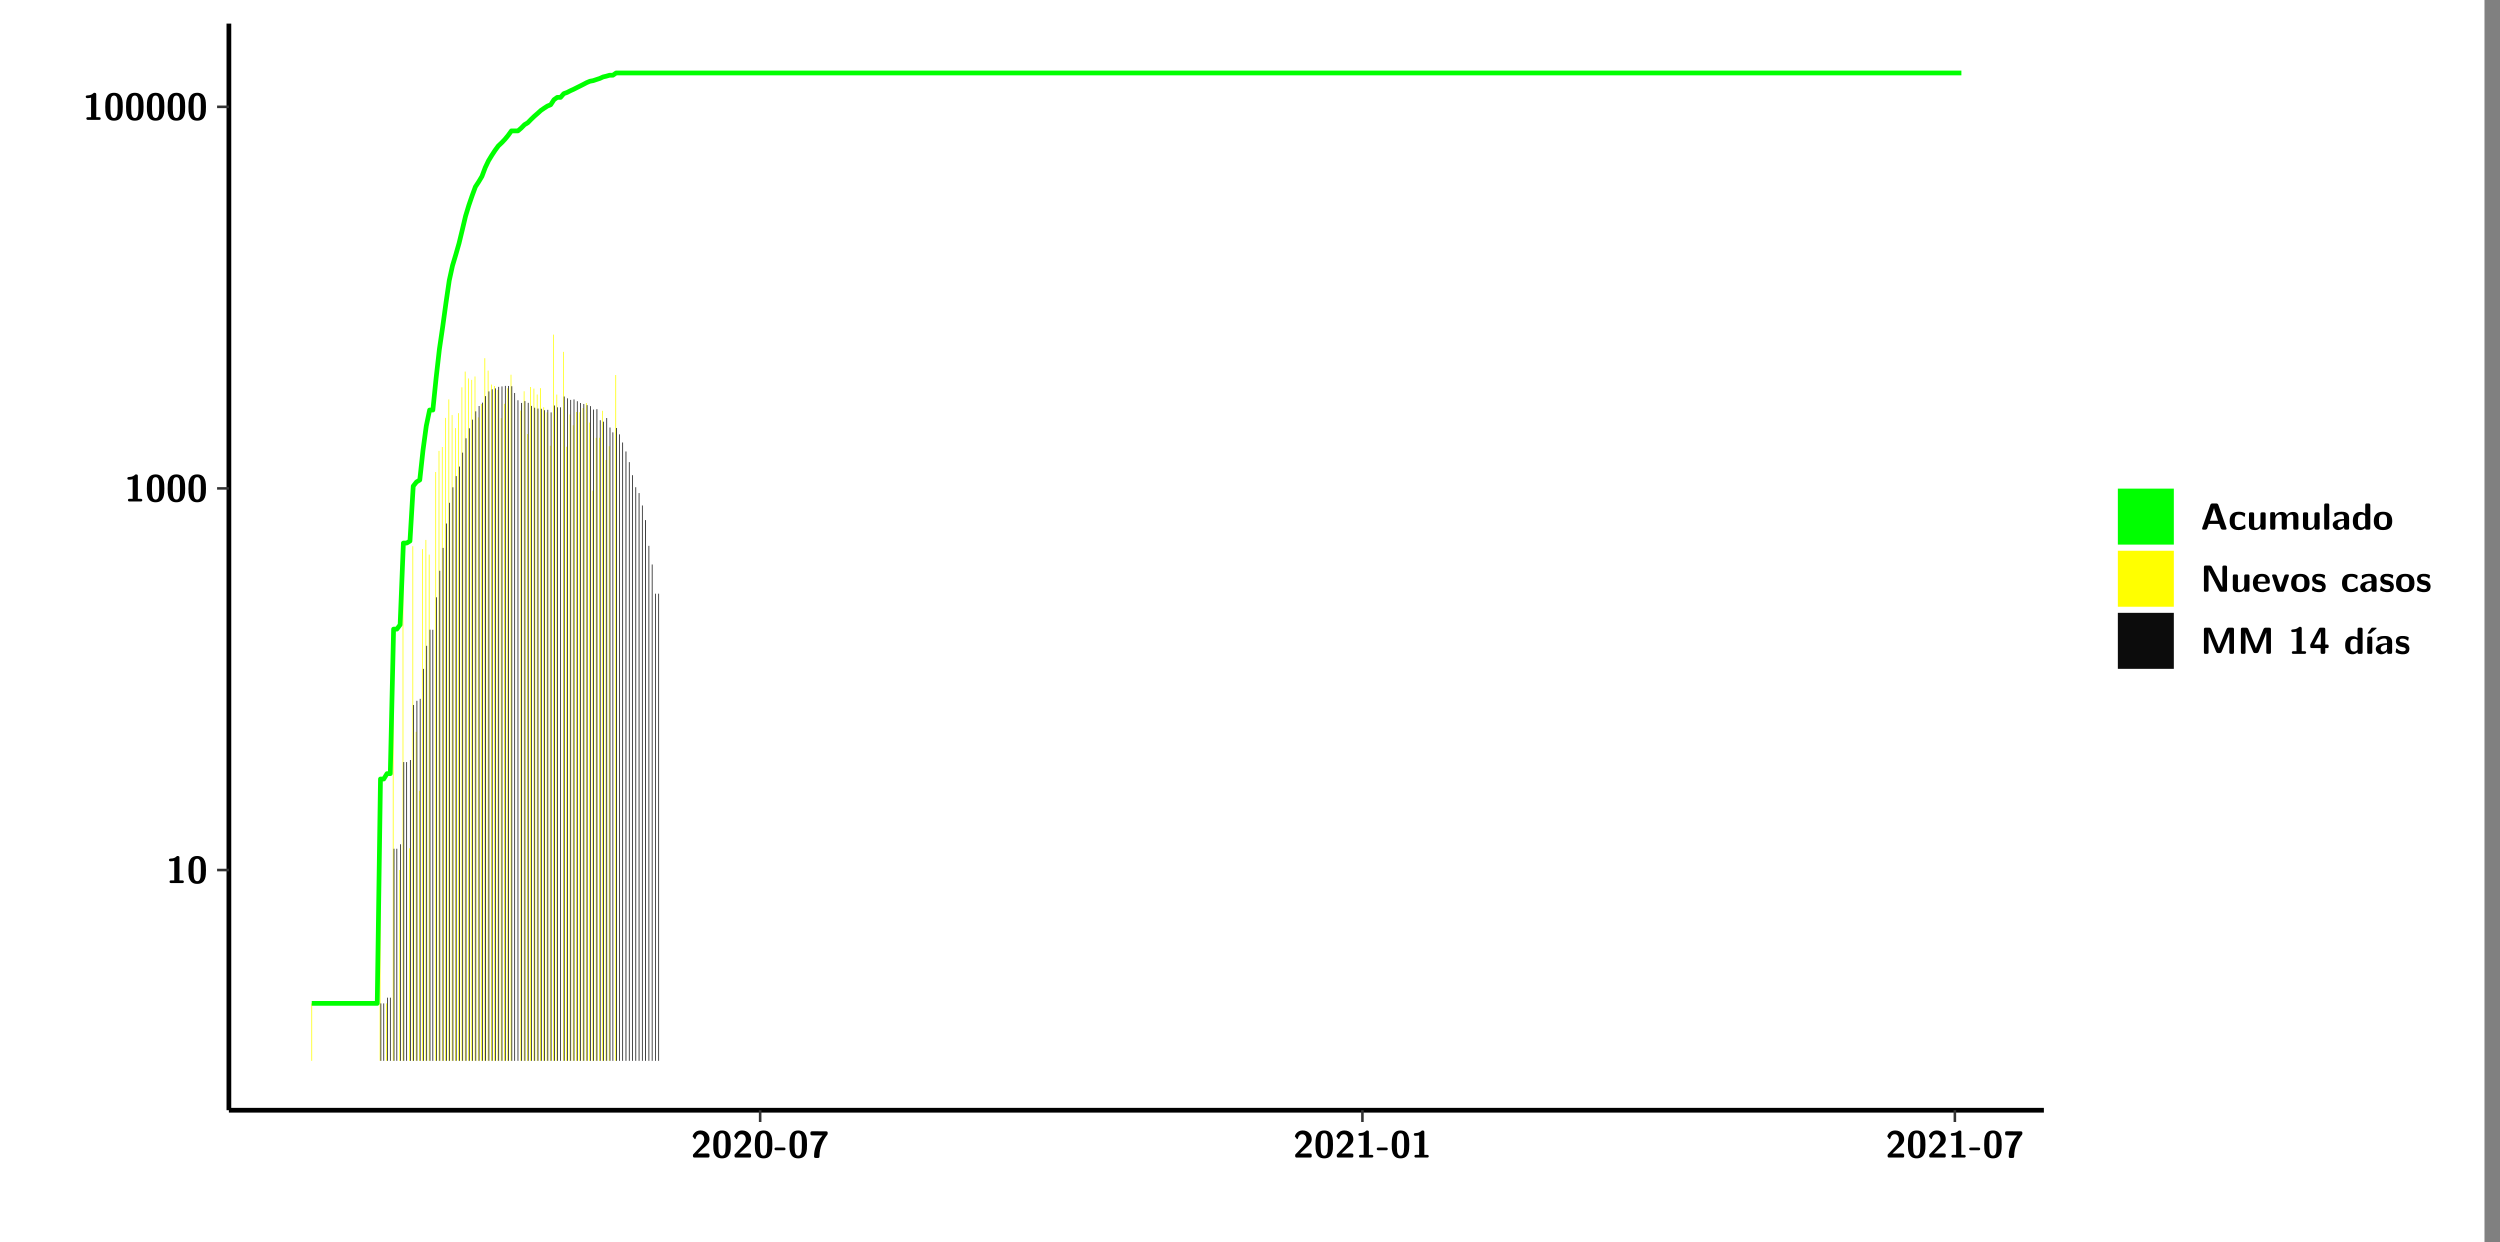 <?xml version="1.0" encoding="UTF-8"?>
<svg xmlns="http://www.w3.org/2000/svg" xmlns:xlink="http://www.w3.org/1999/xlink" width="579.653pt" height="288pt" viewBox="0 0 579.653 288" version="1.1">
<rect x="0" y="0" width="579.653" height="288" fill="#808080" stroke="none"/>
<defs>
<g>
<symbol overflow="visible" id="glyph0-0">
<path style="stroke:none;" d=""/>
</symbol>
<symbol overflow="visible" id="glyph0-1">
<path style="stroke:none;" d="M 3.109 -5.859 C 3.109 -6.016 3.109 -6.281 2.719 -6.281 C 2.547 -6.281 2.516 -6.266 2.406 -6.156 C 2.25 -6.016 1.922 -5.688 1.047 -5.672 C 0.891 -5.672 0.672 -5.609 0.672 -5.359 C 0.672 -5.047 0.969 -5.047 1.094 -5.047 C 1.344 -5.047 1.656 -5.078 1.906 -5.156 L 1.906 -0.625 L 1.234 -0.625 C 1.109 -0.625 0.812 -0.625 0.812 -0.312 C 0.812 0 1.109 0 1.234 0 L 3.719 0 C 3.828 0 4.141 0 4.141 -0.312 C 4.141 -0.625 3.828 -0.625 3.719 -0.625 L 3.109 -0.625 Z M 3.109 -5.859 "/>
</symbol>
<symbol overflow="visible" id="glyph0-2">
<path style="stroke:none;" d="M 4.438 -3 C 4.438 -4.203 4.438 -6.281 2.406 -6.281 C 0.375 -6.281 0.375 -4.219 0.375 -3 C 0.375 -1.812 0.375 0.188 2.406 0.188 C 4.438 0.188 4.438 -1.781 4.438 -3 Z M 2.406 -0.438 C 1.75 -0.438 1.656 -1.25 1.625 -1.484 C 1.562 -1.953 1.562 -2.766 1.562 -3.125 C 1.562 -3.641 1.562 -4.203 1.625 -4.641 C 1.641 -4.875 1.734 -5.641 2.406 -5.641 C 3.047 -5.641 3.156 -4.906 3.188 -4.734 C 3.25 -4.281 3.25 -3.594 3.25 -3.125 C 3.25 -2.625 3.25 -1.953 3.188 -1.469 C 3.156 -1.234 3.062 -0.438 2.406 -0.438 Z M 2.406 -0.438 "/>
</symbol>
<symbol overflow="visible" id="glyph0-3">
<path style="stroke:none;" d="M 0.562 -0.75 C 0.484 -0.656 0.484 -0.641 0.484 -0.484 L 0.484 -0.422 C 0.484 -0.109 0.578 0 0.906 0 L 3.906 0 C 4.25 0 4.328 -0.109 4.328 -0.422 L 4.328 -0.531 C 4.328 -0.672 4.328 -0.828 4.141 -0.906 C 4.078 -0.953 3.797 -0.953 3.625 -0.953 C 3.438 -0.953 3.219 -0.938 3.031 -0.938 L 1.609 -0.938 L 2.766 -2.031 C 2.906 -2.141 3.234 -2.422 3.359 -2.547 C 3.844 -3.016 4.328 -3.484 4.328 -4.266 C 4.328 -5.328 3.562 -6.281 2.266 -6.281 C 1.969 -6.281 1.469 -6.234 1.047 -5.891 C 0.969 -5.828 0.562 -5.516 0.406 -4.922 L 0.844 -4.359 C 0.891 -4.297 0.922 -4.266 0.984 -4.266 C 1.062 -4.266 1.078 -4.328 1.109 -4.422 C 1.281 -5.031 1.578 -5.406 2.141 -5.406 C 2.828 -5.406 3.109 -4.781 3.109 -4.25 C 3.109 -3.688 2.766 -3.094 2.25 -2.531 Z M 0.562 -0.75 "/>
</symbol>
<symbol overflow="visible" id="glyph0-4">
<path style="stroke:none;" d="M 2.25 -1.688 C 2.359 -1.688 2.672 -1.688 2.672 -2 C 2.672 -2.328 2.359 -2.328 2.25 -2.328 L 0.531 -2.328 C 0.422 -2.328 0.109 -2.328 0.109 -2 C 0.109 -1.688 0.422 -1.688 0.531 -1.688 Z M 2.25 -1.688 "/>
</symbol>
<symbol overflow="visible" id="glyph0-5">
<path style="stroke:none;" d="M 3.219 -5.141 C 1.25 -2.984 1.25 -0.766 1.25 -0.328 C 1.25 -0.047 1.312 0.094 1.672 0.094 L 2.078 0.094 C 2.219 0.094 2.5 0.094 2.5 -0.25 C 2.531 -2.422 3.281 -4 4.344 -5.328 C 4.406 -5.422 4.406 -5.484 4.406 -5.641 C 4.406 -5.844 4.406 -6.078 4.047 -6.078 C 3.75 -6.094 1.984 -6.094 1.547 -6.094 L 1 -6.094 C 0.578 -6.094 0.406 -6.094 0.406 -5.672 L 0.406 -5.562 C 0.406 -5.422 0.406 -5.25 0.594 -5.172 C 0.656 -5.141 0.938 -5.141 1.125 -5.141 C 1.328 -5.141 1.531 -5.141 1.734 -5.141 Z M 3.219 -5.141 "/>
</symbol>
<symbol overflow="visible" id="glyph0-6">
<path style="stroke:none;" d="M 4.156 -5.703 C 4.031 -6.078 3.766 -6.078 3.594 -6.078 L 2.828 -6.078 C 2.641 -6.078 2.391 -6.078 2.266 -5.703 L 0.406 -0.406 C 0.375 -0.297 0.375 -0.281 0.375 -0.234 C 0.375 0 0.594 0 0.703 0 L 1.031 0 C 1.188 0 1.453 0 1.578 -0.344 L 1.922 -1.328 L 4.344 -1.328 L 4.641 -0.484 C 4.75 -0.172 4.812 0 5.234 0 L 5.703 0 C 5.828 0 6.047 0 6.047 -0.234 C 6.047 -0.281 6.047 -0.297 6 -0.406 Z M 2.812 -3.938 C 2.938 -4.328 3.062 -4.656 3.125 -4.969 L 3.141 -4.969 C 3.188 -4.766 3.188 -4.75 3.25 -4.547 L 4.078 -2.078 L 2.188 -2.078 Z M 2.812 -3.938 "/>
</symbol>
<symbol overflow="visible" id="glyph0-7">
<path style="stroke:none;" d="M 4 -0.438 C 4 -0.531 3.969 -0.938 3.953 -1.047 C 3.953 -1.078 3.938 -1.172 3.844 -1.172 C 3.812 -1.172 3.797 -1.172 3.703 -1.078 C 3.562 -0.953 3.141 -0.594 2.422 -0.594 C 1.516 -0.594 1.516 -1.469 1.516 -2.031 C 1.516 -2.75 1.562 -3.484 2.453 -3.484 C 3.031 -3.484 3.266 -3.344 3.578 -3.078 C 3.688 -2.984 3.703 -2.984 3.734 -2.984 C 3.828 -2.984 3.844 -3.062 3.844 -3.094 C 3.859 -3.172 3.953 -3.656 3.953 -3.703 C 3.953 -3.781 3.891 -3.812 3.75 -3.891 C 3.328 -4.078 3.062 -4.156 2.453 -4.156 C 1.141 -4.156 0.328 -3.547 0.328 -2.016 C 0.328 -0.562 1.078 0.094 2.406 0.094 C 2.641 0.094 3.172 0.094 3.75 -0.203 C 4 -0.344 4 -0.344 4 -0.438 Z M 4 -0.438 "/>
</symbol>
<symbol overflow="visible" id="glyph0-8">
<path style="stroke:none;" d="M 4.391 -3.594 C 4.391 -3.875 4.328 -4.016 3.969 -4.016 L 3.609 -4.016 C 3.281 -4.016 3.188 -3.906 3.188 -3.594 L 3.188 -1.516 C 3.188 -0.938 2.891 -0.438 2.266 -0.438 C 1.766 -0.438 1.719 -0.562 1.719 -1.031 L 1.719 -3.594 C 1.719 -3.875 1.656 -4.016 1.297 -4.016 L 0.953 -4.016 C 0.625 -4.016 0.531 -3.922 0.531 -3.594 L 0.531 -1.109 C 0.531 -0.172 1.031 0.094 1.953 0.094 C 2.188 0.094 2.812 0.094 3.219 -0.656 L 3.219 -0.422 C 3.219 -0.141 3.281 0 3.641 0 L 3.969 0 C 4.297 0 4.391 -0.109 4.391 -0.422 Z M 4.391 -3.594 "/>
</symbol>
<symbol overflow="visible" id="glyph0-9">
<path style="stroke:none;" d="M 7.062 -2.844 C 7.062 -3.75 6.672 -4.109 5.781 -4.109 C 5.156 -4.109 4.688 -3.828 4.359 -3.25 C 4.219 -4.078 3.484 -4.109 3.109 -4.109 C 2.938 -4.109 2.578 -4.109 2.188 -3.828 C 1.906 -3.625 1.734 -3.344 1.672 -3.203 L 1.672 -3.641 C 1.672 -3.922 1.609 -4.062 1.25 -4.062 L 0.953 -4.062 C 0.625 -4.062 0.531 -3.969 0.531 -3.641 L 0.531 -0.422 C 0.531 -0.109 0.625 0 0.953 0 L 1.297 0 C 1.625 0 1.719 -0.109 1.719 -0.422 L 1.719 -2.359 C 1.719 -3.141 2.25 -3.484 2.688 -3.484 C 3.109 -3.484 3.203 -3.297 3.203 -2.828 L 3.203 -0.422 C 3.203 -0.109 3.297 0 3.625 0 L 3.969 0 C 4.297 0 4.391 -0.109 4.391 -0.422 L 4.391 -2.359 C 4.391 -3.141 4.922 -3.484 5.359 -3.484 C 5.781 -3.484 5.875 -3.297 5.875 -2.828 L 5.875 -0.422 C 5.875 -0.109 5.969 0 6.297 0 L 6.641 0 C 6.984 0 7.062 -0.109 7.062 -0.422 Z M 7.062 -2.844 "/>
</symbol>
<symbol overflow="visible" id="glyph0-10">
<path style="stroke:none;" d="M 1.703 -5.656 C 1.703 -5.938 1.641 -6.078 1.281 -6.078 L 0.953 -6.078 C 0.641 -6.078 0.531 -5.984 0.531 -5.656 L 0.531 -0.422 C 0.531 -0.109 0.625 0 0.953 0 L 1.281 0 C 1.609 0 1.703 -0.109 1.703 -0.422 Z M 1.703 -5.656 "/>
</symbol>
<symbol overflow="visible" id="glyph0-11">
<path style="stroke:none;" d="M 4.062 -2.766 C 4.062 -4.156 2.734 -4.156 2.297 -4.156 C 1.891 -4.156 1.453 -4.125 0.859 -3.891 C 0.672 -3.797 0.625 -3.781 0.625 -3.688 C 0.625 -3.625 0.688 -3.109 0.688 -3.047 C 0.703 -2.984 0.75 -2.938 0.812 -2.938 C 0.844 -2.938 0.875 -2.969 0.906 -3 C 1.281 -3.391 1.719 -3.578 2.266 -3.578 C 2.734 -3.578 2.875 -3.297 2.875 -2.781 L 2.875 -2.469 C 2.562 -2.469 0.266 -2.453 0.266 -1.172 C 0.266 -0.547 0.766 0.094 1.531 0.094 C 1.828 0.094 2.484 0.016 2.906 -0.594 L 2.906 -0.422 C 2.906 -0.141 2.969 0 3.328 0 L 3.641 0 C 3.984 0 4.062 -0.109 4.062 -0.422 Z M 2.875 -1.344 C 2.875 -0.531 2.047 -0.531 2.016 -0.531 C 1.641 -0.531 1.406 -0.844 1.406 -1.188 C 1.406 -2.047 2.625 -2.109 2.875 -2.109 Z M 2.875 -1.344 "/>
</symbol>
<symbol overflow="visible" id="glyph0-12">
<path style="stroke:none;" d="M 4.375 -5.656 C 4.375 -5.938 4.312 -6.078 3.953 -6.078 L 3.625 -6.078 C 3.297 -6.078 3.203 -5.969 3.203 -5.656 L 3.203 -3.672 C 2.812 -4.047 2.375 -4.109 2.109 -4.109 C 0.328 -4.109 0.328 -2.422 0.328 -2 C 0.328 -1.594 0.328 0.094 2.062 0.094 C 2.422 0.094 2.812 -0.016 3.188 -0.406 C 3.188 -0.094 3.297 0 3.609 0 L 3.953 0 C 4.281 0 4.375 -0.109 4.375 -0.422 Z M 3.188 -1.094 C 3.188 -0.953 3.188 -0.875 2.922 -0.688 C 2.703 -0.547 2.5 -0.531 2.406 -0.531 C 1.516 -0.531 1.516 -1.344 1.516 -2 C 1.516 -2.656 1.516 -3.484 2.5 -3.484 C 2.75 -3.484 2.984 -3.391 3.188 -3.203 Z M 3.188 -1.094 "/>
</symbol>
<symbol overflow="visible" id="glyph0-13">
<path style="stroke:none;" d="M 4.547 -1.969 C 4.547 -3.406 3.844 -4.156 2.406 -4.156 C 0.953 -4.156 0.266 -3.391 0.266 -1.969 C 0.266 -0.547 1.031 0.094 2.406 0.094 C 3.781 0.094 4.547 -0.531 4.547 -1.969 Z M 2.406 -0.594 C 1.469 -0.594 1.469 -1.375 1.469 -2.078 C 1.469 -2.75 1.469 -3.531 2.406 -3.531 C 3.344 -3.531 3.344 -2.766 3.344 -2.078 C 3.344 -1.391 3.344 -0.594 2.406 -0.594 Z M 2.406 -0.594 "/>
</symbol>
<symbol overflow="visible" id="glyph0-14">
<path style="stroke:none;" d="M 2.656 -5.734 C 2.469 -6.078 2.203 -6.078 2.031 -6.078 L 1.219 -6.078 C 0.906 -6.078 0.797 -5.984 0.797 -5.656 L 0.797 -0.422 C 0.797 -0.109 0.891 0 1.219 0 L 1.453 0 C 1.781 0 1.875 -0.109 1.875 -0.422 L 1.875 -5.016 L 1.891 -5.016 L 4.297 -0.344 C 4.484 0 4.75 0 4.922 0 L 5.734 0 C 6.062 0 6.156 -0.109 6.156 -0.422 L 6.156 -5.656 C 6.156 -5.938 6.094 -6.078 5.734 -6.078 L 5.5 -6.078 C 5.156 -6.078 5.078 -5.969 5.078 -5.656 L 5.078 -1.062 L 5.062 -1.062 Z M 2.656 -5.734 "/>
</symbol>
<symbol overflow="visible" id="glyph0-15">
<path style="stroke:none;" d="M 3.781 -1.875 C 3.984 -1.875 4.203 -1.891 4.203 -2.281 C 4.203 -3.406 3.672 -4.156 2.359 -4.156 C 0.969 -4.156 0.266 -3.375 0.266 -2.047 C 0.266 -0.609 1.109 0.094 2.484 0.094 C 2.812 0.094 3.312 0.047 3.891 -0.234 C 4.078 -0.328 4.141 -0.359 4.141 -0.469 C 4.141 -0.531 4.125 -0.781 4.109 -0.844 C 4.078 -1.125 4.062 -1.125 3.984 -1.125 C 3.953 -1.125 3.938 -1.125 3.844 -1.047 C 3.328 -0.594 2.797 -0.531 2.516 -0.531 C 1.531 -0.531 1.422 -1.312 1.391 -1.875 Z M 1.406 -2.344 C 1.422 -2.875 1.609 -3.531 2.359 -3.531 C 3.062 -3.531 3.203 -3.031 3.219 -2.344 Z M 1.406 -2.344 "/>
</symbol>
<symbol overflow="visible" id="glyph0-16">
<path style="stroke:none;" d="M 4.109 -3.609 C 4.141 -3.719 4.141 -3.75 4.141 -3.766 C 4.141 -4.016 3.922 -4.016 3.797 -4.016 L 3.609 -4.016 C 3.25 -4.016 3.141 -3.891 3.062 -3.641 L 2.203 -0.984 L 1.328 -3.641 C 1.266 -3.828 1.203 -4.016 0.781 -4.016 L 0.578 -4.016 C 0.453 -4.016 0.234 -4.016 0.234 -3.766 C 0.234 -3.75 0.234 -3.719 0.266 -3.609 L 1.312 -0.375 C 1.438 0 1.703 0 1.859 0 L 2.5 0 C 2.672 0 2.938 0 3.062 -0.375 Z M 4.109 -3.609 "/>
</symbol>
<symbol overflow="visible" id="glyph0-17">
<path style="stroke:none;" d="M 3.469 -1.234 C 3.469 -1.734 3.203 -2.031 3.047 -2.172 C 2.703 -2.484 2.391 -2.547 2.031 -2.609 C 1.547 -2.703 1.188 -2.766 1.188 -3.109 C 1.188 -3.469 1.484 -3.547 1.828 -3.547 C 2.406 -3.547 2.719 -3.328 2.953 -3.125 C 3.047 -3.047 3.062 -3.047 3.094 -3.047 C 3.188 -3.047 3.203 -3.125 3.203 -3.156 C 3.219 -3.219 3.312 -3.719 3.312 -3.766 C 3.312 -3.906 2.844 -4.031 2.75 -4.062 C 2.406 -4.156 2.125 -4.156 1.891 -4.156 C 1.5 -4.156 0.328 -4.156 0.328 -2.906 C 0.328 -2.484 0.516 -2.219 0.75 -2 C 1.062 -1.734 1.406 -1.672 1.906 -1.562 C 2.156 -1.531 2.609 -1.453 2.609 -1.062 C 2.609 -0.656 2.266 -0.594 1.922 -0.594 C 1.531 -0.594 1.047 -0.703 0.625 -1.188 C 0.594 -1.234 0.562 -1.266 0.516 -1.266 C 0.422 -1.266 0.406 -1.188 0.391 -1.125 C 0.375 -1.016 0.266 -0.516 0.266 -0.422 C 0.266 -0.266 0.922 -0.062 0.922 -0.047 C 1.406 0.094 1.766 0.094 1.922 0.094 C 2.359 0.094 3.469 0.062 3.469 -1.234 Z M 3.469 -1.234 "/>
</symbol>
<symbol overflow="visible" id="glyph0-18">
<path style="stroke:none;" d="M 4.859 -2.859 C 4.688 -2.422 4.359 -1.609 4.281 -1.312 C 4.203 -1.625 3.844 -2.484 3.656 -2.953 L 2.531 -5.719 C 2.391 -6.078 2.109 -6.078 1.953 -6.078 L 1.219 -6.078 C 0.906 -6.078 0.797 -5.984 0.797 -5.656 L 0.797 -0.422 C 0.797 -0.109 0.891 0 1.219 0 L 1.453 0 C 1.781 0 1.875 -0.109 1.875 -0.422 L 1.875 -4.953 L 1.891 -4.953 C 1.984 -4.562 2.375 -3.578 2.578 -3.062 L 3.609 -0.562 C 3.766 -0.188 3.969 -0.188 4.266 -0.188 C 4.562 -0.188 4.781 -0.188 4.938 -0.562 L 6.062 -3.328 C 6.141 -3.531 6.625 -4.719 6.672 -4.953 L 6.688 -4.953 L 6.688 -0.422 C 6.688 -0.141 6.75 0 7.109 0 L 7.344 0 C 7.672 0 7.766 -0.109 7.766 -0.422 L 7.766 -5.656 C 7.766 -5.938 7.703 -6.078 7.344 -6.078 L 6.609 -6.078 C 6.391 -6.078 6.172 -6.062 6.016 -5.703 Z M 4.859 -2.859 "/>
</symbol>
<symbol overflow="visible" id="glyph0-19">
<path style="stroke:none;" d="M 0.344 -2.297 C 0.266 -2.172 0.266 -2.141 0.266 -1.984 L 0.266 -1.766 C 0.266 -1.484 0.328 -1.344 0.688 -1.344 L 2.672 -1.344 L 2.672 -0.422 C 2.672 -0.141 2.719 0 3.078 0 L 3.328 0 C 3.656 0 3.75 -0.109 3.75 -0.422 L 3.75 -1.344 L 4.125 -1.344 C 4.391 -1.344 4.547 -1.406 4.547 -1.75 C 4.547 -2.078 4.422 -2.172 4.125 -2.172 L 3.75 -2.172 L 3.75 -5.656 C 3.75 -5.984 3.656 -6.078 3.328 -6.078 L 2.688 -6.078 C 2.531 -6.078 2.391 -6.078 2.281 -5.875 Z M 1.188 -2.172 C 2.578 -4.75 2.672 -5.016 2.703 -5.156 L 2.719 -5.156 L 2.719 -2.172 Z M 1.188 -2.172 "/>
</symbol>
<symbol overflow="visible" id="glyph0-20">
<path style="stroke:none;" d="M 3.906 -5.844 C 3.953 -5.875 4 -5.922 4 -5.969 C 4 -6.078 3.906 -6.078 3.766 -6.078 L 3.047 -6.078 C 2.875 -6.078 2.859 -6.078 2.781 -5.984 L 2.031 -4.953 C 1.953 -4.859 1.953 -4.844 1.953 -4.828 C 1.953 -4.703 2.047 -4.703 2.188 -4.703 L 2.516 -4.703 Z M 3.906 -5.844 "/>
</symbol>
<symbol overflow="visible" id="glyph0-21">
<path style="stroke:none;" d="M 1.703 -3.594 C 1.703 -3.875 1.641 -4.016 1.281 -4.016 L 0.953 -4.016 C 0.641 -4.016 0.531 -3.922 0.531 -3.594 L 0.531 -0.422 C 0.531 -0.109 0.625 0 0.953 0 L 1.281 0 C 1.609 0 1.703 -0.109 1.703 -0.422 Z M 1.703 -3.594 "/>
</symbol>
</g>
<clipPath id="clip1">
  <path d="M 0 0 L 576.008 0 L 576.008 288 L 0 288 Z M 0 0 "/>
</clipPath>
<clipPath id="clip2">
  <path d="M 53.07 5.477 L 473.898 5.477 L 473.898 257.414 L 53.07 257.414 Z M 53.07 5.477 "/>
</clipPath>
</defs>
<g id="surface1">
<g clip-path="url(#clip1)" clip-rule="nonzero">
<path style="fill-rule:nonzero;fill:rgb(100%,100%,100%);fill-opacity:1;stroke-width:0.598;stroke-linecap:round;stroke-linejoin:round;stroke:rgb(100%,100%,100%);stroke-opacity:1;stroke-miterlimit:10;" d="M 0 0 L 0 288.004 L 576.008 288.004 L 576.008 0 Z M 0 0 " transform="matrix(1,0,0,-1,0,288)"/>
</g>
<g clip-path="url(#clip2)" clip-rule="nonzero">
<path style=" stroke:none;fill-rule:nonzero;fill:rgb(100%,100%,100%);fill-opacity:1;" d="M 53.07 257.414 L 53.07 5.477 L 473.898 5.477 L 473.898 257.414 Z M 53.07 257.414 "/>
</g>
<path style=" stroke:none;fill-rule:nonzero;fill:rgb(100%,100%,0%);fill-opacity:1;" d="M 72.199 245.969 L 72.199 232.648 L 72.371 232.648 L 72.371 245.969 Z M 72.199 245.969 "/>
<path style=" stroke:none;fill-rule:nonzero;fill:rgb(100%,100%,0%);fill-opacity:1;" d="M 88.039 245.969 L 88.039 181.945 L 88.211 181.945 L 88.211 245.969 Z M 88.039 245.969 "/>
<path style=" stroke:none;fill-rule:nonzero;fill:rgb(4.999%,4.999%,4.999%);fill-opacity:1;" d="M 88.23 245.969 L 88.23 232.648 L 88.398 232.648 L 88.398 245.969 Z M 88.23 245.969 "/>
<path style=" stroke:none;fill-rule:nonzero;fill:rgb(4.999%,4.999%,4.999%);fill-opacity:1;" d="M 88.898 245.969 L 88.898 232.648 L 89.066 232.648 L 89.066 245.969 Z M 88.898 245.969 "/>
<path style=" stroke:none;fill-rule:nonzero;fill:rgb(100%,100%,0%);fill-opacity:1;" d="M 89.555 245.969 L 89.555 232.648 L 89.727 232.648 L 89.727 245.969 Z M 89.555 245.969 "/>
<path style=" stroke:none;fill-rule:nonzero;fill:rgb(4.999%,4.999%,4.999%);fill-opacity:1;" d="M 89.746 245.969 L 89.746 231.32 L 89.914 231.32 L 89.914 245.969 Z M 89.746 245.969 "/>
<path style=" stroke:none;fill-rule:nonzero;fill:rgb(4.999%,4.999%,4.999%);fill-opacity:1;" d="M 90.414 245.969 L 90.414 231.32 L 90.582 231.32 L 90.582 245.969 Z M 90.414 245.969 "/>
<path style=" stroke:none;fill-rule:nonzero;fill:rgb(100%,100%,0%);fill-opacity:1;" d="M 91.078 245.969 L 91.078 149.566 L 91.25 149.566 L 91.25 245.969 Z M 91.078 245.969 "/>
<path style=" stroke:none;fill-rule:nonzero;fill:rgb(4.999%,4.999%,4.999%);fill-opacity:1;" d="M 91.27 245.969 L 91.27 196.789 L 91.438 196.789 L 91.438 245.969 Z M 91.27 245.969 "/>
<path style=" stroke:none;fill-rule:nonzero;fill:rgb(4.999%,4.999%,4.999%);fill-opacity:1;" d="M 91.926 245.969 L 91.926 196.789 L 92.098 196.789 L 92.098 245.969 Z M 91.926 245.969 "/>
<path style=" stroke:none;fill-rule:nonzero;fill:rgb(100%,100%,0%);fill-opacity:1;" d="M 92.594 245.969 L 92.594 201.723 L 92.762 201.723 L 92.762 245.969 Z M 92.594 245.969 "/>
<path style=" stroke:none;fill-rule:nonzero;fill:rgb(4.999%,4.999%,4.999%);fill-opacity:1;" d="M 92.785 245.969 L 92.785 195.754 L 92.953 195.754 L 92.953 245.969 Z M 92.785 245.969 "/>
<path style=" stroke:none;fill-rule:nonzero;fill:rgb(100%,100%,0%);fill-opacity:1;" d="M 93.352 245.969 L 93.352 134.902 L 93.52 134.902 L 93.52 245.969 Z M 93.352 245.969 "/>
<path style=" stroke:none;fill-rule:nonzero;fill:rgb(4.999%,4.999%,4.999%);fill-opacity:1;" d="M 93.539 245.969 L 93.539 176.695 L 93.711 176.695 L 93.711 245.969 Z M 93.539 245.969 "/>
<path style=" stroke:none;fill-rule:nonzero;fill:rgb(4.999%,4.999%,4.999%);fill-opacity:1;" d="M 94.207 245.969 L 94.207 176.695 L 94.379 176.695 L 94.379 245.969 Z M 94.207 245.969 "/>
<path style=" stroke:none;fill-rule:nonzero;fill:rgb(100%,100%,0%);fill-opacity:1;" d="M 94.867 245.969 L 94.867 196.68 L 95.043 196.68 L 95.043 245.969 Z M 94.867 245.969 "/>
<path style=" stroke:none;fill-rule:nonzero;fill:rgb(4.999%,4.999%,4.999%);fill-opacity:1;" d="M 95.055 245.969 L 95.055 176.219 L 95.234 176.219 L 95.234 245.969 Z M 95.055 245.969 "/>
<path style=" stroke:none;fill-rule:nonzero;fill:rgb(100%,100%,0%);fill-opacity:1;" d="M 95.633 245.969 L 95.633 126.645 L 95.801 126.645 L 95.801 245.969 Z M 95.633 245.969 "/>
<path style=" stroke:none;fill-rule:nonzero;fill:rgb(4.999%,4.999%,4.999%);fill-opacity:1;" d="M 95.82 245.969 L 95.82 163.457 L 95.992 163.457 L 95.992 245.969 Z M 95.82 245.969 "/>
<path style=" stroke:none;fill-rule:nonzero;fill:rgb(100%,100%,0%);fill-opacity:1;" d="M 96.391 245.969 L 96.391 169.684 L 96.559 169.684 L 96.559 245.969 Z M 96.391 245.969 "/>
<path style=" stroke:none;fill-rule:nonzero;fill:rgb(4.999%,4.999%,4.999%);fill-opacity:1;" d="M 96.578 245.969 L 96.578 162.488 L 96.75 162.488 L 96.75 245.969 Z M 96.578 245.969 "/>
<path style=" stroke:none;fill-rule:nonzero;fill:rgb(100%,100%,0%);fill-opacity:1;" d="M 97.148 245.969 L 97.148 183.371 L 97.316 183.371 L 97.316 245.969 Z M 97.148 245.969 "/>
<path style=" stroke:none;fill-rule:nonzero;fill:rgb(4.999%,4.999%,4.999%);fill-opacity:1;" d="M 97.336 245.969 L 97.336 162.031 L 97.504 162.031 L 97.504 245.969 Z M 97.336 245.969 "/>
<path style=" stroke:none;fill-rule:nonzero;fill:rgb(100%,100%,0%);fill-opacity:1;" d="M 97.902 245.969 L 97.902 127.309 L 98.074 127.309 L 98.074 245.969 Z M 97.902 245.969 "/>
<path style=" stroke:none;fill-rule:nonzero;fill:rgb(4.999%,4.999%,4.999%);fill-opacity:1;" d="M 98.094 245.969 L 98.094 155.086 L 98.262 155.086 L 98.262 245.969 Z M 98.094 245.969 "/>
<path style=" stroke:none;fill-rule:nonzero;fill:rgb(100%,100%,0%);fill-opacity:1;" d="M 98.66 245.969 L 98.66 125.188 L 98.832 125.188 L 98.832 245.969 Z M 98.66 245.969 "/>
<path style=" stroke:none;fill-rule:nonzero;fill:rgb(4.999%,4.999%,4.999%);fill-opacity:1;" d="M 98.852 245.969 L 98.852 149.738 L 99.02 149.738 L 99.02 245.969 Z M 98.852 245.969 "/>
<path style=" stroke:none;fill-rule:nonzero;fill:rgb(100%,100%,0%);fill-opacity:1;" d="M 99.418 245.969 L 99.418 128.586 L 99.598 128.586 L 99.598 245.969 Z M 99.418 245.969 "/>
<path style=" stroke:none;fill-rule:nonzero;fill:rgb(4.999%,4.999%,4.999%);fill-opacity:1;" d="M 99.617 245.969 L 99.617 146 L 99.785 146 L 99.785 245.969 Z M 99.617 245.969 "/>
<path style=" stroke:none;fill-rule:nonzero;fill:rgb(4.999%,4.999%,4.999%);fill-opacity:1;" d="M 100.273 245.969 L 100.273 146.02 L 100.445 146.02 L 100.445 245.969 Z M 100.273 245.969 "/>
<path style=" stroke:none;fill-rule:nonzero;fill:rgb(100%,100%,0%);fill-opacity:1;" d="M 100.941 245.969 L 100.941 109.438 L 101.113 109.438 L 101.113 245.969 Z M 100.941 245.969 "/>
<path style=" stroke:none;fill-rule:nonzero;fill:rgb(4.999%,4.999%,4.999%);fill-opacity:1;" d="M 101.133 245.969 L 101.133 138.488 L 101.301 138.488 L 101.301 245.969 Z M 101.133 245.969 "/>
<path style=" stroke:none;fill-rule:nonzero;fill:rgb(100%,100%,0%);fill-opacity:1;" d="M 101.699 245.969 L 101.699 104.547 L 101.871 104.547 L 101.871 245.969 Z M 101.699 245.969 "/>
<path style=" stroke:none;fill-rule:nonzero;fill:rgb(4.999%,4.999%,4.999%);fill-opacity:1;" d="M 101.891 245.969 L 101.891 132.332 L 102.059 132.332 L 102.059 245.969 Z M 101.891 245.969 "/>
<path style=" stroke:none;fill-rule:nonzero;fill:rgb(100%,100%,0%);fill-opacity:1;" d="M 102.457 245.969 L 102.457 103.648 L 102.625 103.648 L 102.625 245.969 Z M 102.457 245.969 "/>
<path style=" stroke:none;fill-rule:nonzero;fill:rgb(4.999%,4.999%,4.999%);fill-opacity:1;" d="M 102.645 245.969 L 102.645 127.031 L 102.816 127.031 L 102.816 245.969 Z M 102.645 245.969 "/>
<path style=" stroke:none;fill-rule:nonzero;fill:rgb(100%,100%,0%);fill-opacity:1;" d="M 103.215 245.969 L 103.215 96.895 L 103.383 96.895 L 103.383 245.969 Z M 103.215 245.969 "/>
<path style=" stroke:none;fill-rule:nonzero;fill:rgb(4.999%,4.999%,4.999%);fill-opacity:1;" d="M 103.402 245.969 L 103.402 121.383 L 103.582 121.383 L 103.582 245.969 Z M 103.402 245.969 "/>
<path style=" stroke:none;fill-rule:nonzero;fill:rgb(100%,100%,0%);fill-opacity:1;" d="M 103.98 245.969 L 103.98 92.602 L 104.152 92.602 L 104.152 245.969 Z M 103.98 245.969 "/>
<path style=" stroke:none;fill-rule:nonzero;fill:rgb(4.999%,4.999%,4.999%);fill-opacity:1;" d="M 104.172 245.969 L 104.172 116.582 L 104.34 116.582 L 104.34 245.969 Z M 104.172 245.969 "/>
<path style=" stroke:none;fill-rule:nonzero;fill:rgb(100%,100%,0%);fill-opacity:1;" d="M 104.738 245.969 L 104.738 96.238 L 104.906 96.238 L 104.906 245.969 Z M 104.738 245.969 "/>
<path style=" stroke:none;fill-rule:nonzero;fill:rgb(4.999%,4.999%,4.999%);fill-opacity:1;" d="M 104.93 245.969 L 104.93 112.984 L 105.098 112.984 L 105.098 245.969 Z M 104.93 245.969 "/>
<path style=" stroke:none;fill-rule:nonzero;fill:rgb(100%,100%,0%);fill-opacity:1;" d="M 105.496 245.969 L 105.496 99.254 L 105.664 99.254 L 105.664 245.969 Z M 105.496 245.969 "/>
<path style=" stroke:none;fill-rule:nonzero;fill:rgb(4.999%,4.999%,4.999%);fill-opacity:1;" d="M 105.684 245.969 L 105.684 110.383 L 105.855 110.383 L 105.855 245.969 Z M 105.684 245.969 "/>
<path style=" stroke:none;fill-rule:nonzero;fill:rgb(100%,100%,0%);fill-opacity:1;" d="M 106.254 245.969 L 106.254 95.797 L 106.422 95.797 L 106.422 245.969 Z M 106.254 245.969 "/>
<path style=" stroke:none;fill-rule:nonzero;fill:rgb(4.999%,4.999%,4.999%);fill-opacity:1;" d="M 106.441 245.969 L 106.441 108.172 L 106.613 108.172 L 106.613 245.969 Z M 106.441 245.969 "/>
<path style=" stroke:none;fill-rule:nonzero;fill:rgb(100%,100%,0%);fill-opacity:1;" d="M 107.012 245.969 L 107.012 89.801 L 107.18 89.801 L 107.18 245.969 Z M 107.012 245.969 "/>
<path style=" stroke:none;fill-rule:nonzero;fill:rgb(4.999%,4.999%,4.999%);fill-opacity:1;" d="M 107.199 245.969 L 107.199 104.945 L 107.367 104.945 L 107.367 245.969 Z M 107.199 245.969 "/>
<path style=" stroke:none;fill-rule:nonzero;fill:rgb(100%,100%,0%);fill-opacity:1;" d="M 107.766 245.969 L 107.766 86.156 L 107.945 86.156 L 107.945 245.969 Z M 107.766 245.969 "/>
<path style=" stroke:none;fill-rule:nonzero;fill:rgb(4.999%,4.999%,4.999%);fill-opacity:1;" d="M 107.957 245.969 L 107.957 101.625 L 108.137 101.625 L 108.137 245.969 Z M 107.957 245.969 "/>
<path style=" stroke:none;fill-rule:nonzero;fill:rgb(100%,100%,0%);fill-opacity:1;" d="M 108.535 245.969 L 108.535 87.75 L 108.703 87.75 L 108.703 245.969 Z M 108.535 245.969 "/>
<path style=" stroke:none;fill-rule:nonzero;fill:rgb(4.999%,4.999%,4.999%);fill-opacity:1;" d="M 108.723 245.969 L 108.723 99.305 L 108.895 99.305 L 108.895 245.969 Z M 108.723 245.969 "/>
<path style=" stroke:none;fill-rule:nonzero;fill:rgb(100%,100%,0%);fill-opacity:1;" d="M 109.293 245.969 L 109.293 88.078 L 109.461 88.078 L 109.461 245.969 Z M 109.293 245.969 "/>
<path style=" stroke:none;fill-rule:nonzero;fill:rgb(4.999%,4.999%,4.999%);fill-opacity:1;" d="M 109.48 245.969 L 109.48 97.301 L 109.648 97.301 L 109.648 245.969 Z M 109.48 245.969 "/>
<path style=" stroke:none;fill-rule:nonzero;fill:rgb(100%,100%,0%);fill-opacity:1;" d="M 110.047 245.969 L 110.047 87.289 L 110.219 87.289 L 110.219 245.969 Z M 110.047 245.969 "/>
<path style=" stroke:none;fill-rule:nonzero;fill:rgb(4.999%,4.999%,4.999%);fill-opacity:1;" d="M 110.238 245.969 L 110.238 95.371 L 110.406 95.371 L 110.406 245.969 Z M 110.238 245.969 "/>
<path style=" stroke:none;fill-rule:nonzero;fill:rgb(100%,100%,0%);fill-opacity:1;" d="M 110.805 245.969 L 110.805 96.773 L 110.977 96.773 L 110.977 245.969 Z M 110.805 245.969 "/>
<path style=" stroke:none;fill-rule:nonzero;fill:rgb(4.999%,4.999%,4.999%);fill-opacity:1;" d="M 110.996 245.969 L 110.996 94.133 L 111.164 94.133 L 111.164 245.969 Z M 110.996 245.969 "/>
<path style=" stroke:none;fill-rule:nonzero;fill:rgb(100%,100%,0%);fill-opacity:1;" d="M 111.562 245.969 L 111.562 93.668 L 111.734 93.668 L 111.734 245.969 Z M 111.562 245.969 "/>
<path style=" stroke:none;fill-rule:nonzero;fill:rgb(4.999%,4.999%,4.999%);fill-opacity:1;" d="M 111.754 245.969 L 111.754 93.355 L 111.922 93.355 L 111.922 245.969 Z M 111.754 245.969 "/>
<path style=" stroke:none;fill-rule:nonzero;fill:rgb(100%,100%,0%);fill-opacity:1;" d="M 112.32 245.969 L 112.32 83.055 L 112.5 83.055 L 112.5 245.969 Z M 112.32 245.969 "/>
<path style=" stroke:none;fill-rule:nonzero;fill:rgb(4.999%,4.999%,4.999%);fill-opacity:1;" d="M 112.508 245.969 L 112.508 91.844 L 112.688 91.844 L 112.688 245.969 Z M 112.508 245.969 "/>
<path style=" stroke:none;fill-rule:nonzero;fill:rgb(100%,100%,0%);fill-opacity:1;" d="M 113.086 245.969 L 113.086 85.934 L 113.258 85.934 L 113.258 245.969 Z M 113.086 245.969 "/>
<path style=" stroke:none;fill-rule:nonzero;fill:rgb(4.999%,4.999%,4.999%);fill-opacity:1;" d="M 113.277 245.969 L 113.277 90.746 L 113.445 90.746 L 113.445 245.969 Z M 113.277 245.969 "/>
<path style=" stroke:none;fill-rule:nonzero;fill:rgb(100%,100%,0%);fill-opacity:1;" d="M 113.844 245.969 L 113.844 89.164 L 114.016 89.164 L 114.016 245.969 Z M 113.844 245.969 "/>
<path style=" stroke:none;fill-rule:nonzero;fill:rgb(4.999%,4.999%,4.999%);fill-opacity:1;" d="M 114.035 245.969 L 114.035 90.258 L 114.203 90.258 L 114.203 245.969 Z M 114.035 245.969 "/>
<path style=" stroke:none;fill-rule:nonzero;fill:rgb(100%,100%,0%);fill-opacity:1;" d="M 114.602 245.969 L 114.602 89.5 L 114.77 89.5 L 114.77 245.969 Z M 114.602 245.969 "/>
<path style=" stroke:none;fill-rule:nonzero;fill:rgb(4.999%,4.999%,4.999%);fill-opacity:1;" d="M 114.793 245.969 L 114.793 90.051 L 114.961 90.051 L 114.961 245.969 Z M 114.793 245.969 "/>
<path style=" stroke:none;fill-rule:nonzero;fill:rgb(100%,100%,0%);fill-opacity:1;" d="M 115.359 245.969 L 115.359 90.41 L 115.527 90.41 L 115.527 245.969 Z M 115.359 245.969 "/>
<path style=" stroke:none;fill-rule:nonzero;fill:rgb(4.999%,4.999%,4.999%);fill-opacity:1;" d="M 115.547 245.969 L 115.547 89.699 L 115.719 89.699 L 115.719 245.969 Z M 115.547 245.969 "/>
<path style=" stroke:none;fill-rule:nonzero;fill:rgb(100%,100%,0%);fill-opacity:1;" d="M 116.117 245.969 L 116.117 96.945 L 116.285 96.945 L 116.285 245.969 Z M 116.117 245.969 "/>
<path style=" stroke:none;fill-rule:nonzero;fill:rgb(4.999%,4.999%,4.999%);fill-opacity:1;" d="M 116.305 245.969 L 116.305 89.59 L 116.477 89.59 L 116.477 245.969 Z M 116.305 245.969 "/>
<path style=" stroke:none;fill-rule:nonzero;fill:rgb(100%,100%,0%);fill-opacity:1;" d="M 116.875 245.969 L 116.875 93.625 L 117.051 93.625 L 117.051 245.969 Z M 116.875 245.969 "/>
<path style=" stroke:none;fill-rule:nonzero;fill:rgb(4.999%,4.999%,4.999%);fill-opacity:1;" d="M 117.074 245.969 L 117.074 89.473 L 117.242 89.473 L 117.242 245.969 Z M 117.074 245.969 "/>
<path style=" stroke:none;fill-rule:nonzero;fill:rgb(100%,100%,0%);fill-opacity:1;" d="M 117.641 245.969 L 117.641 90.02 L 117.809 90.02 L 117.809 245.969 Z M 117.641 245.969 "/>
<path style=" stroke:none;fill-rule:nonzero;fill:rgb(4.999%,4.999%,4.999%);fill-opacity:1;" d="M 117.828 245.969 L 117.828 89.492 L 118 89.492 L 118 245.969 Z M 117.828 245.969 "/>
<path style=" stroke:none;fill-rule:nonzero;fill:rgb(100%,100%,0%);fill-opacity:1;" d="M 118.398 245.969 L 118.398 86.883 L 118.566 86.883 L 118.566 245.969 Z M 118.398 245.969 "/>
<path style=" stroke:none;fill-rule:nonzero;fill:rgb(4.999%,4.999%,4.999%);fill-opacity:1;" d="M 118.586 245.969 L 118.586 89.551 L 118.758 89.551 L 118.758 245.969 Z M 118.586 245.969 "/>
<path style=" stroke:none;fill-rule:nonzero;fill:rgb(4.999%,4.999%,4.999%);fill-opacity:1;" d="M 119.254 245.969 L 119.254 91.117 L 119.422 91.117 L 119.422 245.969 Z M 119.254 245.969 "/>
<path style=" stroke:none;fill-rule:nonzero;fill:rgb(4.999%,4.999%,4.999%);fill-opacity:1;" d="M 120.012 245.969 L 120.012 92.801 L 120.18 92.801 L 120.18 245.969 Z M 120.012 245.969 "/>
<path style=" stroke:none;fill-rule:nonzero;fill:rgb(100%,100%,0%);fill-opacity:1;" d="M 120.668 245.969 L 120.668 95.18 L 120.84 95.18 L 120.84 245.969 Z M 120.668 245.969 "/>
<path style=" stroke:none;fill-rule:nonzero;fill:rgb(4.999%,4.999%,4.999%);fill-opacity:1;" d="M 120.859 245.969 L 120.859 93.426 L 121.039 93.426 L 121.039 245.969 Z M 120.859 245.969 "/>
<path style=" stroke:none;fill-rule:nonzero;fill:rgb(100%,100%,0%);fill-opacity:1;" d="M 121.438 245.969 L 121.438 90.719 L 121.605 90.719 L 121.605 245.969 Z M 121.438 245.969 "/>
<path style=" stroke:none;fill-rule:nonzero;fill:rgb(4.999%,4.999%,4.999%);fill-opacity:1;" d="M 121.625 245.969 L 121.625 93 L 121.793 93 L 121.793 245.969 Z M 121.625 245.969 "/>
<path style=" stroke:none;fill-rule:nonzero;fill:rgb(100%,100%,0%);fill-opacity:1;" d="M 122.191 245.969 L 122.191 100.641 L 122.363 100.641 L 122.363 245.969 Z M 122.191 245.969 "/>
<path style=" stroke:none;fill-rule:nonzero;fill:rgb(4.999%,4.999%,4.999%);fill-opacity:1;" d="M 122.383 245.969 L 122.383 93.406 L 122.551 93.406 L 122.551 245.969 Z M 122.383 245.969 "/>
<path style=" stroke:none;fill-rule:nonzero;fill:rgb(100%,100%,0%);fill-opacity:1;" d="M 122.949 245.969 L 122.949 89.73 L 123.121 89.73 L 123.121 245.969 Z M 122.949 245.969 "/>
<path style=" stroke:none;fill-rule:nonzero;fill:rgb(4.999%,4.999%,4.999%);fill-opacity:1;" d="M 123.141 245.969 L 123.141 94.113 L 123.309 94.113 L 123.309 245.969 Z M 123.141 245.969 "/>
<path style=" stroke:none;fill-rule:nonzero;fill:rgb(100%,100%,0%);fill-opacity:1;" d="M 123.707 245.969 L 123.707 90.098 L 123.879 90.098 L 123.879 245.969 Z M 123.707 245.969 "/>
<path style=" stroke:none;fill-rule:nonzero;fill:rgb(4.999%,4.999%,4.999%);fill-opacity:1;" d="M 123.898 245.969 L 123.898 94.531 L 124.066 94.531 L 124.066 245.969 Z M 123.898 245.969 "/>
<path style=" stroke:none;fill-rule:nonzero;fill:rgb(100%,100%,0%);fill-opacity:1;" d="M 124.465 245.969 L 124.465 91.473 L 124.633 91.473 L 124.633 245.969 Z M 124.465 245.969 "/>
<path style=" stroke:none;fill-rule:nonzero;fill:rgb(4.999%,4.999%,4.999%);fill-opacity:1;" d="M 124.652 245.969 L 124.652 94.73 L 124.824 94.73 L 124.824 245.969 Z M 124.652 245.969 "/>
<path style=" stroke:none;fill-rule:nonzero;fill:rgb(100%,100%,0%);fill-opacity:1;" d="M 125.223 245.969 L 125.223 90 L 125.402 90 L 125.402 245.969 Z M 125.223 245.969 "/>
<path style=" stroke:none;fill-rule:nonzero;fill:rgb(4.999%,4.999%,4.999%);fill-opacity:1;" d="M 125.41 245.969 L 125.41 94.781 L 125.59 94.781 L 125.59 245.969 Z M 125.41 245.969 "/>
<path style=" stroke:none;fill-rule:nonzero;fill:rgb(100%,100%,0%);fill-opacity:1;" d="M 125.988 245.969 L 125.988 94.422 L 126.16 94.422 L 126.16 245.969 Z M 125.988 245.969 "/>
<path style=" stroke:none;fill-rule:nonzero;fill:rgb(4.999%,4.999%,4.999%);fill-opacity:1;" d="M 126.18 245.969 L 126.18 95.109 L 126.348 95.109 L 126.348 245.969 Z M 126.18 245.969 "/>
<path style=" stroke:none;fill-rule:nonzero;fill:rgb(100%,100%,0%);fill-opacity:1;" d="M 126.746 245.969 L 126.746 95.617 L 126.914 95.617 L 126.914 245.969 Z M 126.746 245.969 "/>
<path style=" stroke:none;fill-rule:nonzero;fill:rgb(4.999%,4.999%,4.999%);fill-opacity:1;" d="M 126.938 245.969 L 126.938 95.02 L 127.105 95.02 L 127.105 245.969 Z M 126.938 245.969 "/>
<path style=" stroke:none;fill-rule:nonzero;fill:rgb(100%,100%,0%);fill-opacity:1;" d="M 127.504 245.969 L 127.504 103.359 L 127.672 103.359 L 127.672 245.969 Z M 127.504 245.969 "/>
<path style=" stroke:none;fill-rule:nonzero;fill:rgb(4.999%,4.999%,4.999%);fill-opacity:1;" d="M 127.691 245.969 L 127.691 95.617 L 127.863 95.617 L 127.863 245.969 Z M 127.691 245.969 "/>
<path style=" stroke:none;fill-rule:nonzero;fill:rgb(100%,100%,0%);fill-opacity:1;" d="M 128.262 245.969 L 128.262 77.586 L 128.43 77.586 L 128.43 245.969 Z M 128.262 245.969 "/>
<path style=" stroke:none;fill-rule:nonzero;fill:rgb(4.999%,4.999%,4.999%);fill-opacity:1;" d="M 128.449 245.969 L 128.449 94.016 L 128.621 94.016 L 128.621 245.969 Z M 128.449 245.969 "/>
<path style=" stroke:none;fill-rule:nonzero;fill:rgb(100%,100%,0%);fill-opacity:1;" d="M 129.02 245.969 L 129.02 91.484 L 129.188 91.484 L 129.188 245.969 Z M 129.02 245.969 "/>
<path style=" stroke:none;fill-rule:nonzero;fill:rgb(4.999%,4.999%,4.999%);fill-opacity:1;" d="M 129.207 245.969 L 129.207 94.441 L 129.375 94.441 L 129.375 245.969 Z M 129.207 245.969 "/>
<path style=" stroke:none;fill-rule:nonzero;fill:rgb(4.999%,4.999%,4.999%);fill-opacity:1;" d="M 129.875 245.969 L 129.875 94.441 L 130.043 94.441 L 130.043 245.969 Z M 129.875 245.969 "/>
<path style=" stroke:none;fill-rule:nonzero;fill:rgb(100%,100%,0%);fill-opacity:1;" d="M 130.543 245.969 L 130.543 81.582 L 130.711 81.582 L 130.711 245.969 Z M 130.543 245.969 "/>
<path style=" stroke:none;fill-rule:nonzero;fill:rgb(4.999%,4.999%,4.999%);fill-opacity:1;" d="M 130.73 245.969 L 130.73 91.934 L 130.902 91.934 L 130.902 245.969 Z M 130.73 245.969 "/>
<path style=" stroke:none;fill-rule:nonzero;fill:rgb(100%,100%,0%);fill-opacity:1;" d="M 131.301 245.969 L 131.301 103.578 L 131.469 103.578 L 131.469 245.969 Z M 131.301 245.969 "/>
<path style=" stroke:none;fill-rule:nonzero;fill:rgb(4.999%,4.999%,4.999%);fill-opacity:1;" d="M 131.488 245.969 L 131.488 92.352 L 131.656 92.352 L 131.656 245.969 Z M 131.488 245.969 "/>
<path style=" stroke:none;fill-rule:nonzero;fill:rgb(100%,100%,0%);fill-opacity:1;" d="M 132.055 245.969 L 132.055 96.098 L 132.227 96.098 L 132.227 245.969 Z M 132.055 245.969 "/>
<path style=" stroke:none;fill-rule:nonzero;fill:rgb(4.999%,4.999%,4.999%);fill-opacity:1;" d="M 132.246 245.969 L 132.246 92.719 L 132.414 92.719 L 132.414 245.969 Z M 132.246 245.969 "/>
<path style=" stroke:none;fill-rule:nonzero;fill:rgb(100%,100%,0%);fill-opacity:1;" d="M 132.812 245.969 L 132.812 98.598 L 132.984 98.598 L 132.984 245.969 Z M 132.812 245.969 "/>
<path style=" stroke:none;fill-rule:nonzero;fill:rgb(4.999%,4.999%,4.999%);fill-opacity:1;" d="M 133.004 245.969 L 133.004 92.609 L 133.172 92.609 L 133.172 245.969 Z M 133.004 245.969 "/>
<path style=" stroke:none;fill-rule:nonzero;fill:rgb(100%,100%,0%);fill-opacity:1;" d="M 133.57 245.969 L 133.57 95.52 L 133.738 95.52 L 133.738 245.969 Z M 133.57 245.969 "/>
<path style=" stroke:none;fill-rule:nonzero;fill:rgb(4.999%,4.999%,4.999%);fill-opacity:1;" d="M 133.762 245.969 L 133.762 93.027 L 133.93 93.027 L 133.93 245.969 Z M 133.762 245.969 "/>
<path style=" stroke:none;fill-rule:nonzero;fill:rgb(100%,100%,0%);fill-opacity:1;" d="M 134.328 245.969 L 134.328 95.57 L 134.508 95.57 L 134.508 245.969 Z M 134.328 245.969 "/>
<path style=" stroke:none;fill-rule:nonzero;fill:rgb(4.999%,4.999%,4.999%);fill-opacity:1;" d="M 134.527 245.969 L 134.527 93.438 L 134.695 93.438 L 134.695 245.969 Z M 134.527 245.969 "/>
<path style=" stroke:none;fill-rule:nonzero;fill:rgb(100%,100%,0%);fill-opacity:1;" d="M 135.094 245.969 L 135.094 94.613 L 135.266 94.613 L 135.266 245.969 Z M 135.094 245.969 "/>
<path style=" stroke:none;fill-rule:nonzero;fill:rgb(4.999%,4.999%,4.999%);fill-opacity:1;" d="M 135.285 245.969 L 135.285 93.668 L 135.453 93.668 L 135.453 245.969 Z M 135.285 245.969 "/>
<path style=" stroke:none;fill-rule:nonzero;fill:rgb(100%,100%,0%);fill-opacity:1;" d="M 135.852 245.969 L 135.852 93.438 L 136.023 93.438 L 136.023 245.969 Z M 135.852 245.969 "/>
<path style=" stroke:none;fill-rule:nonzero;fill:rgb(4.999%,4.999%,4.999%);fill-opacity:1;" d="M 136.043 245.969 L 136.043 93.934 L 136.211 93.934 L 136.211 245.969 Z M 136.043 245.969 "/>
<path style=" stroke:none;fill-rule:nonzero;fill:rgb(100%,100%,0%);fill-opacity:1;" d="M 136.609 245.969 L 136.609 97.969 L 136.777 97.969 L 136.777 245.969 Z M 136.609 245.969 "/>
<path style=" stroke:none;fill-rule:nonzero;fill:rgb(4.999%,4.999%,4.999%);fill-opacity:1;" d="M 136.797 245.969 L 136.797 94.164 L 136.969 94.164 L 136.969 245.969 Z M 136.797 245.969 "/>
<path style=" stroke:none;fill-rule:nonzero;fill:rgb(100%,100%,0%);fill-opacity:1;" d="M 137.367 245.969 L 137.367 113.77 L 137.535 113.77 L 137.535 245.969 Z M 137.367 245.969 "/>
<path style=" stroke:none;fill-rule:nonzero;fill:rgb(4.999%,4.999%,4.999%);fill-opacity:1;" d="M 137.555 245.969 L 137.555 94.961 L 137.727 94.961 L 137.727 245.969 Z M 137.555 245.969 "/>
<path style=" stroke:none;fill-rule:nonzero;fill:rgb(100%,100%,0%);fill-opacity:1;" d="M 138.125 245.969 L 138.125 101.516 L 138.293 101.516 L 138.293 245.969 Z M 138.125 245.969 "/>
<path style=" stroke:none;fill-rule:nonzero;fill:rgb(4.999%,4.999%,4.999%);fill-opacity:1;" d="M 138.312 245.969 L 138.312 94.871 L 138.492 94.871 L 138.492 245.969 Z M 138.312 245.969 "/>
<path style=" stroke:none;fill-rule:nonzero;fill:rgb(100%,100%,0%);fill-opacity:1;" d="M 138.891 245.969 L 138.891 101.496 L 139.059 101.496 L 139.059 245.969 Z M 138.891 245.969 "/>
<path style=" stroke:none;fill-rule:nonzero;fill:rgb(4.999%,4.999%,4.999%);fill-opacity:1;" d="M 139.082 245.969 L 139.082 97.434 L 139.25 97.434 L 139.25 245.969 Z M 139.082 245.969 "/>
<path style=" stroke:none;fill-rule:nonzero;fill:rgb(100%,100%,0%);fill-opacity:1;" d="M 139.648 245.969 L 139.648 95.25 L 139.816 95.25 L 139.816 245.969 Z M 139.648 245.969 "/>
<path style=" stroke:none;fill-rule:nonzero;fill:rgb(4.999%,4.999%,4.999%);fill-opacity:1;" d="M 139.836 245.969 L 139.836 97.77 L 140.008 97.77 L 140.008 245.969 Z M 139.836 245.969 "/>
<path style=" stroke:none;fill-rule:nonzero;fill:rgb(100%,100%,0%);fill-opacity:1;" d="M 140.406 245.969 L 140.406 106.656 L 140.574 106.656 L 140.574 245.969 Z M 140.406 245.969 "/>
<path style=" stroke:none;fill-rule:nonzero;fill:rgb(4.999%,4.999%,4.999%);fill-opacity:1;" d="M 140.594 245.969 L 140.594 96.926 L 140.766 96.926 L 140.766 245.969 Z M 140.594 245.969 "/>
<path style=" stroke:none;fill-rule:nonzero;fill:rgb(100%,100%,0%);fill-opacity:1;" d="M 141.164 245.969 L 141.164 103.469 L 141.332 103.469 L 141.332 245.969 Z M 141.164 245.969 "/>
<path style=" stroke:none;fill-rule:nonzero;fill:rgb(4.999%,4.999%,4.999%);fill-opacity:1;" d="M 141.352 245.969 L 141.352 99.125 L 141.52 99.125 L 141.52 245.969 Z M 141.352 245.969 "/>
<path style=" stroke:none;fill-rule:nonzero;fill:rgb(4.999%,4.999%,4.999%);fill-opacity:1;" d="M 142.02 245.969 L 142.02 100.242 L 142.188 100.242 L 142.188 245.969 Z M 142.02 245.969 "/>
<path style=" stroke:none;fill-rule:nonzero;fill:rgb(100%,100%,0%);fill-opacity:1;" d="M 142.676 245.969 L 142.676 86.953 L 142.855 86.953 L 142.855 245.969 Z M 142.676 245.969 "/>
<path style=" stroke:none;fill-rule:nonzero;fill:rgb(4.999%,4.999%,4.999%);fill-opacity:1;" d="M 142.867 245.969 L 142.867 99.234 L 143.047 99.234 L 143.047 245.969 Z M 142.867 245.969 "/>
<path style=" stroke:none;fill-rule:nonzero;fill:rgb(4.999%,4.999%,4.999%);fill-opacity:1;" d="M 143.535 245.969 L 143.535 100.711 L 143.703 100.711 L 143.703 245.969 Z M 143.535 245.969 "/>
<path style=" stroke:none;fill-rule:nonzero;fill:rgb(4.999%,4.999%,4.999%);fill-opacity:1;" d="M 144.289 245.969 L 144.289 102.594 L 144.461 102.594 L 144.461 245.969 Z M 144.289 245.969 "/>
<path style=" stroke:none;fill-rule:nonzero;fill:rgb(4.999%,4.999%,4.999%);fill-opacity:1;" d="M 145.047 245.969 L 145.047 104.676 L 145.227 104.676 L 145.227 245.969 Z M 145.047 245.969 "/>
<path style=" stroke:none;fill-rule:nonzero;fill:rgb(4.999%,4.999%,4.999%);fill-opacity:1;" d="M 145.816 245.969 L 145.816 107.145 L 145.984 107.145 L 145.984 245.969 Z M 145.816 245.969 "/>
<path style=" stroke:none;fill-rule:nonzero;fill:rgb(4.999%,4.999%,4.999%);fill-opacity:1;" d="M 146.57 245.969 L 146.57 110.176 L 146.742 110.176 L 146.742 245.969 Z M 146.57 245.969 "/>
<path style=" stroke:none;fill-rule:nonzero;fill:rgb(4.999%,4.999%,4.999%);fill-opacity:1;" d="M 147.328 245.969 L 147.328 112.965 L 147.5 112.965 L 147.5 245.969 Z M 147.328 245.969 "/>
<path style=" stroke:none;fill-rule:nonzero;fill:rgb(4.999%,4.999%,4.999%);fill-opacity:1;" d="M 148.086 245.969 L 148.086 114.32 L 148.258 114.32 L 148.258 245.969 Z M 148.086 245.969 "/>
<path style=" stroke:none;fill-rule:nonzero;fill:rgb(4.999%,4.999%,4.999%);fill-opacity:1;" d="M 148.844 245.969 L 148.844 117.199 L 149.012 117.199 L 149.012 245.969 Z M 148.844 245.969 "/>
<path style=" stroke:none;fill-rule:nonzero;fill:rgb(4.999%,4.999%,4.999%);fill-opacity:1;" d="M 149.602 245.969 L 149.602 120.586 L 149.781 120.586 L 149.781 245.969 Z M 149.602 245.969 "/>
<path style=" stroke:none;fill-rule:nonzero;fill:rgb(4.999%,4.999%,4.999%);fill-opacity:1;" d="M 150.367 245.969 L 150.367 126.555 L 150.539 126.555 L 150.539 245.969 Z M 150.367 245.969 "/>
<path style=" stroke:none;fill-rule:nonzero;fill:rgb(4.999%,4.999%,4.999%);fill-opacity:1;" d="M 151.125 245.969 L 151.125 130.879 L 151.293 130.879 L 151.293 245.969 Z M 151.125 245.969 "/>
<path style=" stroke:none;fill-rule:nonzero;fill:rgb(4.999%,4.999%,4.999%);fill-opacity:1;" d="M 151.883 245.969 L 151.883 137.652 L 152.051 137.652 L 152.051 245.969 Z M 151.883 245.969 "/>
<path style=" stroke:none;fill-rule:nonzero;fill:rgb(4.999%,4.999%,4.999%);fill-opacity:1;" d="M 152.641 245.969 L 152.641 137.652 L 152.809 137.652 L 152.809 245.969 Z M 152.641 245.969 "/>
<path style="fill:none;stroke-width:1.096;stroke-linecap:butt;stroke-linejoin:round;stroke:rgb(0%,100%,0%);stroke-opacity:1;stroke-miterlimit:10;" d="M 72.281 55.352 L 87.465 55.352 L 88.219 107.379 L 88.977 107.379 L 89.734 108.625 L 90.492 108.625 L 91.258 142.129 L 92.016 142.129 L 92.773 143.145 L 93.531 162.086 L 94.289 162.086 L 95.055 162.551 L 95.812 175.285 L 96.57 176.25 L 97.328 176.711 L 98.082 183.645 L 98.84 189.234 L 99.609 192.93 L 100.363 192.93 L 101.121 200.371 L 101.879 207.035 L 102.637 212.188 L 103.395 217.715 L 104.16 222.945 L 104.918 226.402 L 105.676 228.934 L 106.434 231.586 L 107.188 234.703 L 107.945 237.891 L 108.715 240.43 L 109.473 242.633 L 110.227 244.688 L 110.984 245.84 L 111.742 247.105 L 112.508 249.141 L 113.266 250.734 L 114.023 251.977 L 114.781 253.133 L 115.539 254.172 L 116.297 254.879 L 117.062 255.684 L 117.82 256.609 L 118.578 257.656 L 120.09 257.656 L 120.848 258.305 L 121.617 259.09 L 122.371 259.539 L 123.129 260.316 L 123.887 261.043 L 124.645 261.703 L 125.402 262.391 L 126.168 262.918 L 126.926 263.406 L 127.684 263.715 L 128.441 264.879 L 129.195 265.418 L 129.965 265.418 L 130.723 266.293 L 131.48 266.562 L 132.234 266.953 L 132.992 267.293 L 133.75 267.68 L 134.516 268.059 L 135.273 268.445 L 136.031 268.844 L 136.789 269.164 L 137.547 269.305 L 138.305 269.562 L 139.07 269.812 L 139.828 270.16 L 140.586 270.34 L 141.34 270.559 L 142.098 270.559 L 142.855 271.078 L 454.77 271.078 " transform="matrix(1,0,0,-1,0,288)"/>
<path style="fill:none;stroke-width:1.096;stroke-linecap:butt;stroke-linejoin:round;stroke:rgb(0%,0%,0%);stroke-opacity:1;stroke-miterlimit:10;" d="M 53.07 30.586 L 53.07 282.523 " transform="matrix(1,0,0,-1,0,288)"/>
<g style="fill:rgb(0%,0%,0%);fill-opacity:1;">
  <use xlink:href="#glyph0-1" x="38.496" y="204.752"/>
  <use xlink:href="#glyph0-2" x="43.318" y="204.752"/>
</g>
<g style="fill:rgb(0%,0%,0%);fill-opacity:1;">
  <use xlink:href="#glyph0-1" x="28.852" y="116.274"/>
  <use xlink:href="#glyph0-2" x="33.674" y="116.274"/>
  <use xlink:href="#glyph0-2" x="38.496" y="116.274"/>
  <use xlink:href="#glyph0-2" x="43.318" y="116.274"/>
</g>
<g style="fill:rgb(0%,0%,0%);fill-opacity:1;">
  <use xlink:href="#glyph0-1" x="19.208" y="27.796"/>
  <use xlink:href="#glyph0-2" x="24.03" y="27.796"/>
  <use xlink:href="#glyph0-2" x="28.852" y="27.796"/>
  <use xlink:href="#glyph0-2" x="33.674" y="27.796"/>
  <use xlink:href="#glyph0-2" x="38.496" y="27.796"/>
  <use xlink:href="#glyph0-2" x="43.317" y="27.796"/>
</g>
<path style="fill:none;stroke-width:0.598;stroke-linecap:butt;stroke-linejoin:round;stroke:rgb(20%,20%,20%);stroke-opacity:1;stroke-miterlimit:10;" d="M 50.332 86.277 L 53.07 86.277 " transform="matrix(1,0,0,-1,0,288)"/>
<path style="fill:none;stroke-width:0.598;stroke-linecap:butt;stroke-linejoin:round;stroke:rgb(20%,20%,20%);stroke-opacity:1;stroke-miterlimit:10;" d="M 50.332 174.758 L 53.07 174.758 " transform="matrix(1,0,0,-1,0,288)"/>
<path style="fill:none;stroke-width:0.598;stroke-linecap:butt;stroke-linejoin:round;stroke:rgb(20%,20%,20%);stroke-opacity:1;stroke-miterlimit:10;" d="M 50.332 263.234 L 53.07 263.234 " transform="matrix(1,0,0,-1,0,288)"/>
<path style="fill:none;stroke-width:1.096;stroke-linecap:butt;stroke-linejoin:round;stroke:rgb(0%,0%,0%);stroke-opacity:1;stroke-miterlimit:10;" d="M 53.07 30.586 L 473.898 30.586 " transform="matrix(1,0,0,-1,0,288)"/>
<path style="fill:none;stroke-width:0.598;stroke-linecap:butt;stroke-linejoin:round;stroke:rgb(20%,20%,20%);stroke-opacity:1;stroke-miterlimit:10;" d="M 176.25 27.848 L 176.25 30.586 " transform="matrix(1,0,0,-1,0,288)"/>
<path style="fill:none;stroke-width:0.598;stroke-linecap:butt;stroke-linejoin:round;stroke:rgb(20%,20%,20%);stroke-opacity:1;stroke-miterlimit:10;" d="M 315.891 27.848 L 315.891 30.586 " transform="matrix(1,0,0,-1,0,288)"/>
<path style="fill:none;stroke-width:0.598;stroke-linecap:butt;stroke-linejoin:round;stroke:rgb(20%,20%,20%);stroke-opacity:1;stroke-miterlimit:10;" d="M 453.258 27.848 L 453.258 30.586 " transform="matrix(1,0,0,-1,0,288)"/>
<g style="fill:rgb(0%,0%,0%);fill-opacity:1;">
  <use xlink:href="#glyph0-3" x="160.176" y="268.394"/>
  <use xlink:href="#glyph0-2" x="164.998" y="268.394"/>
  <use xlink:href="#glyph0-3" x="169.82" y="268.394"/>
  <use xlink:href="#glyph0-2" x="174.642" y="268.394"/>
  <use xlink:href="#glyph0-4" x="179.464" y="268.394"/>
  <use xlink:href="#glyph0-2" x="182.678" y="268.394"/>
  <use xlink:href="#glyph0-5" x="187.5" y="268.394"/>
</g>
<g style="fill:rgb(0%,0%,0%);fill-opacity:1;">
  <use xlink:href="#glyph0-3" x="299.812" y="268.394"/>
  <use xlink:href="#glyph0-2" x="304.634" y="268.394"/>
  <use xlink:href="#glyph0-3" x="309.456" y="268.394"/>
  <use xlink:href="#glyph0-1" x="314.278" y="268.394"/>
  <use xlink:href="#glyph0-4" x="319.1" y="268.394"/>
  <use xlink:href="#glyph0-2" x="322.314" y="268.394"/>
  <use xlink:href="#glyph0-1" x="327.136" y="268.394"/>
</g>
<g style="fill:rgb(0%,0%,0%);fill-opacity:1;">
  <use xlink:href="#glyph0-3" x="437.177" y="268.394"/>
  <use xlink:href="#glyph0-2" x="441.999" y="268.394"/>
  <use xlink:href="#glyph0-3" x="446.821" y="268.394"/>
  <use xlink:href="#glyph0-1" x="451.643" y="268.394"/>
  <use xlink:href="#glyph0-4" x="456.465" y="268.394"/>
  <use xlink:href="#glyph0-2" x="459.679" y="268.394"/>
  <use xlink:href="#glyph0-5" x="464.501" y="268.394"/>
</g>
<path style=" stroke:none;fill-rule:nonzero;fill:rgb(100%,100%,100%);fill-opacity:1;" d="M 484.859 161.262 L 484.859 101.625 L 570.527 101.625 L 570.527 161.262 Z M 484.859 161.262 "/>
<path style=" stroke:none;fill-rule:nonzero;fill:rgb(0%,100%,0%);fill-opacity:1;" d="M 491.047 126.273 L 491.047 113.293 L 504.027 113.293 L 504.027 126.273 Z M 491.047 126.273 "/>
<path style=" stroke:none;fill-rule:nonzero;fill:rgb(100%,100%,0%);fill-opacity:1;" d="M 491.047 140.68 L 491.047 127.699 L 504.027 127.699 L 504.027 140.68 Z M 491.047 140.68 "/>
<path style=" stroke:none;fill-rule:nonzero;fill:rgb(4.999%,4.999%,4.999%);fill-opacity:1;" d="M 491.047 155.078 L 491.047 142.094 L 504.027 142.094 L 504.027 155.078 Z M 491.047 155.078 "/>
<g style="fill:rgb(0%,0%,0%);fill-opacity:1;">
  <use xlink:href="#glyph0-6" x="510.207" y="122.809"/>
  <use xlink:href="#glyph0-7" x="516.636" y="122.809"/>
  <use xlink:href="#glyph0-8" x="520.922" y="122.809"/>
  <use xlink:href="#glyph0-9" x="525.841" y="122.809"/>
  <use xlink:href="#glyph0-8" x="533.44" y="122.809"/>
  <use xlink:href="#glyph0-10" x="538.359" y="122.809"/>
  <use xlink:href="#glyph0-11" x="540.6" y="122.809"/>
  <use xlink:href="#glyph0-12" x="545.203" y="122.809"/>
  <use xlink:href="#glyph0-13" x="550.122" y="122.809"/>
</g>
<g style="fill:rgb(0%,0%,0%);fill-opacity:1;">
  <use xlink:href="#glyph0-14" x="510.207" y="137.205"/>
  <use xlink:href="#glyph0-8" x="517.172" y="137.205"/>
  <use xlink:href="#glyph0-15" x="522.092" y="137.205"/>
  <use xlink:href="#glyph0-16" x="526.573" y="137.205"/>
  <use xlink:href="#glyph0-13" x="530.956" y="137.205"/>
  <use xlink:href="#glyph0-17" x="535.778" y="137.205"/>
</g>
<g style="fill:rgb(0%,0%,0%);fill-opacity:1;">
  <use xlink:href="#glyph0-7" x="542.693" y="137.205"/>
  <use xlink:href="#glyph0-11" x="546.979" y="137.205"/>
  <use xlink:href="#glyph0-17" x="551.582" y="137.205"/>
  <use xlink:href="#glyph0-13" x="555.279" y="137.205"/>
  <use xlink:href="#glyph0-17" x="560.1" y="137.205"/>
</g>
<g style="fill:rgb(0%,0%,0%);fill-opacity:1;">
  <use xlink:href="#glyph0-18" x="510.207" y="151.611"/>
  <use xlink:href="#glyph0-18" x="518.779" y="151.611"/>
</g>
<g style="fill:rgb(0%,0%,0%);fill-opacity:1;">
  <use xlink:href="#glyph0-1" x="530.569" y="151.611"/>
  <use xlink:href="#glyph0-19" x="535.391" y="151.611"/>
</g>
<g style="fill:rgb(0%,0%,0%);fill-opacity:1;">
  <use xlink:href="#glyph0-12" x="543.422" y="151.611"/>
</g>
<g style="fill:rgb(0%,0%,0%);fill-opacity:1;">
  <use xlink:href="#glyph0-20" x="547.052" y="151.611"/>
</g>
<g style="fill:rgb(0%,0%,0%);fill-opacity:1;">
  <use xlink:href="#glyph0-21" x="548.341" y="151.611"/>
  <use xlink:href="#glyph0-11" x="550.582" y="151.611"/>
  <use xlink:href="#glyph0-17" x="555.185" y="151.611"/>
</g>
</g>
</svg>
